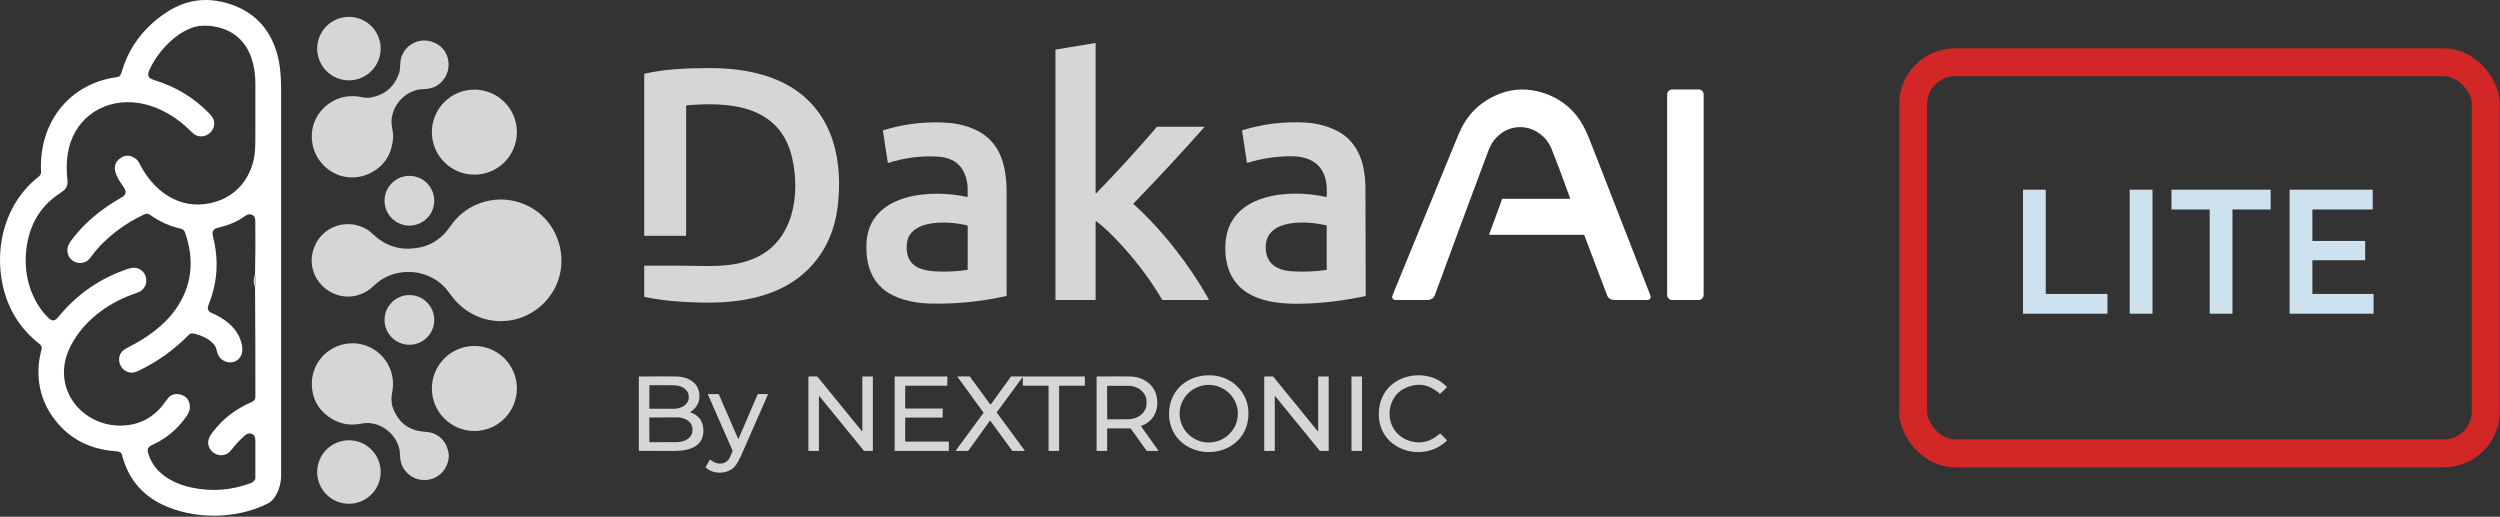 <svg width="179" height="37" viewBox="0 0 179 37" fill="none" xmlns="http://www.w3.org/2000/svg">
    <rect x="0" y="0" width="179" height="37" fill="#333333" stroke="none"/>
    <path
        d="M0.182 20.363C-0.411 17.534 0.441 14.457 2.773 12.647C2.862 12.578 2.948 12.442 2.942 12.33C2.751 8.873 4.879 5.991 8.393 5.517C8.574 5.493 8.647 5.367 8.698 5.192C9.105 3.786 9.843 2.608 10.912 1.658C12.477 0.266 14.16 -0.379 16.264 0.229C17.906 0.704 19.032 1.712 19.642 3.253C20.047 4.276 20.127 5.313 20.127 6.515C20.13 15.709 20.13 24.904 20.127 34.098C20.127 34.725 19.816 35.719 19.2 36.037C16.955 37.191 13.883 37.217 11.607 36.12C10.113 35.4 9.153 34.209 8.728 32.547C8.681 32.366 8.487 32.323 8.302 32.31C6.318 32.17 4.79 31.323 3.718 29.767C2.762 28.379 2.523 26.68 2.969 25.046C3.025 24.842 2.958 24.732 2.794 24.602C1.417 23.513 0.547 22.1 0.182 20.363ZM18.261 20.567C18.298 20.264 18.298 19.964 18.26 19.665C18.289 18.393 18.296 17.116 18.28 15.835C18.277 15.584 18.2 15.399 17.948 15.348C17.715 15.301 17.514 15.497 17.308 15.63C16.84 15.93 16.267 16.157 15.589 16.311C15.235 16.391 15.166 16.621 15.254 16.961C15.678 18.611 15.574 20.221 14.943 21.793C14.89 21.923 14.871 22.028 14.885 22.108C14.908 22.239 14.98 22.331 15.102 22.384C16.08 22.802 16.938 23.43 17.258 24.449C17.376 24.823 17.386 25.137 17.288 25.392C16.972 26.222 15.768 26.08 15.552 25.226C15.502 25.029 15.466 24.908 15.445 24.864C15.19 24.334 14.413 23.988 13.833 23.878C13.71 23.855 13.611 23.882 13.535 23.959C12.482 25.033 11.294 25.887 9.974 26.521C9.765 26.621 9.595 26.674 9.465 26.678C8.693 26.705 8.232 25.757 8.743 25.166C8.821 25.076 8.964 24.978 9.17 24.873C10.456 24.223 11.72 23.354 12.563 22.163C13.722 20.524 13.955 18.697 13.262 16.682C13.207 16.525 13.112 16.41 12.956 16.374C12.155 16.193 11.434 15.873 10.791 15.415C10.671 15.328 10.52 15.267 10.392 15.323C8.974 15.963 7.501 17.04 6.551 18.347C6.422 18.524 6.309 18.642 6.21 18.701C5.53 19.105 4.704 18.532 4.839 17.756C4.867 17.595 4.952 17.419 5.093 17.226C6.048 15.924 7.331 14.917 8.721 14.125C9.065 13.929 9.061 13.701 8.844 13.386C8.421 12.776 7.796 11.867 8.644 11.309C9.007 11.071 9.373 11.095 9.741 11.384C9.917 11.521 10.002 11.75 10.111 11.946C11.213 13.94 13.202 15.178 15.519 14.421C16.986 13.942 17.918 12.755 18.2 11.264C18.254 10.978 18.282 10.516 18.284 9.877C18.287 8.591 18.288 7.305 18.285 6.019C18.28 3.974 17.471 2.271 15.336 1.892C14.907 1.816 14.312 1.813 13.92 1.93C12.531 2.344 11.253 3.751 10.677 5.054C10.577 5.281 10.591 5.456 10.721 5.581C10.778 5.635 10.917 5.696 11.136 5.765C12.597 6.218 13.864 6.987 14.936 8.073C15.106 8.245 15.214 8.385 15.261 8.492C15.586 9.225 14.811 9.995 14.07 9.702C13.956 9.657 13.819 9.554 13.658 9.393C12.551 8.277 11.064 7.434 9.488 7.328C7.142 7.169 5.222 8.669 4.853 10.992C4.757 11.601 4.75 12.255 4.834 12.956C4.857 13.155 4.808 13.339 4.687 13.508C4.623 13.597 4.483 13.712 4.269 13.853C3.046 14.655 2.282 15.794 1.979 17.27C1.64 18.918 1.91 20.652 2.856 22.035C3.076 22.357 3.309 22.624 3.555 22.837C3.676 22.942 3.803 22.967 3.935 22.911C4.005 22.881 4.092 22.804 4.194 22.678C5.503 21.075 7.139 19.939 9.104 19.27C9.302 19.203 9.459 19.169 9.574 19.169C10.419 19.175 10.787 20.21 10.164 20.772C10.073 20.853 9.937 20.924 9.755 20.985C7.943 21.586 6.243 22.756 5.253 24.42C4.991 24.862 4.808 25.286 4.703 25.693C4.04 28.29 6.144 30.544 8.722 30.471C10.018 30.434 11.048 29.877 11.811 28.799C11.981 28.559 12.108 28.411 12.193 28.353C12.375 28.228 12.578 28.186 12.802 28.225C13.299 28.313 13.562 28.601 13.592 29.089C13.61 29.393 13.48 29.626 13.308 29.869C12.675 30.757 11.873 31.419 10.901 31.854C10.662 31.96 10.523 32.11 10.59 32.373C10.957 33.821 12.307 34.602 13.685 34.902C15.127 35.216 16.549 35.113 17.952 34.593C18.09 34.542 18.284 34.378 18.284 34.246C18.286 33.361 18.287 32.477 18.286 31.592C18.286 31.314 18.231 31.098 17.942 31.041C17.749 31.004 17.619 31.101 17.482 31.225C17.151 31.522 16.865 31.828 16.623 32.141C16.49 32.314 16.374 32.428 16.274 32.482C15.798 32.74 15.217 32.541 14.985 32.046C14.791 31.632 14.964 31.283 15.242 30.923C15.963 29.986 16.871 29.284 17.964 28.815C18.134 28.742 18.285 28.63 18.285 28.447C18.286 25.82 18.285 23.194 18.261 20.567Z"
        fill="white" />
    <path
        d="M24.983 5.752C26.238 5.752 27.255 4.735 27.255 3.48C27.255 2.225 26.238 1.208 24.983 1.208C23.728 1.208 22.711 2.225 22.711 3.48C22.711 4.735 23.728 5.752 24.983 5.752Z"
        fill="#D6D6D6" />
    <path
        d="M28.572 5.248C28.618 5.115 28.645 4.939 28.652 4.72C28.659 4.479 28.677 4.304 28.707 4.195C29.007 3.098 30.216 2.566 31.237 3.121C31.654 3.348 31.925 3.684 32.05 4.13C32.35 5.2 31.636 6.292 30.511 6.369C30.18 6.392 30.005 6.405 29.988 6.409C28.93 6.619 28.13 7.51 28.037 8.584C28.001 8.997 28.174 9.415 28.147 9.831C28.067 11.017 27.538 11.864 26.559 12.371C26.203 12.556 25.835 12.664 25.453 12.695C25.038 12.729 24.648 12.679 24.283 12.547C22.055 11.739 21.596 8.768 23.582 7.398C24.278 6.917 25.073 6.774 25.967 6.966C26.144 7.005 26.383 7.011 26.558 6.979C27.56 6.793 28.231 6.216 28.572 5.248Z"
        fill="#D6D6D6" />
    <path
        d="M33.966 12.505C35.647 12.505 37.01 11.142 37.01 9.461C37.01 7.78 35.647 6.417 33.966 6.417C32.285 6.417 30.922 7.78 30.922 9.461C30.922 11.142 32.285 12.505 33.966 12.505Z"
        fill="#D6D6D6" />
    <path
        d="M29.313 16.153C30.296 16.153 31.093 15.356 31.093 14.373C31.093 13.389 30.296 12.592 29.313 12.592C28.33 12.592 27.533 13.389 27.533 14.373C27.533 15.356 28.33 16.153 29.313 16.153Z"
        fill="#D6D6D6" />
    <path
        d="M26.264 20.854C24.124 22.127 21.576 19.985 22.516 17.657C23.125 16.149 24.937 15.597 26.306 16.445C26.401 16.504 26.574 16.647 26.826 16.874C27.675 17.641 28.688 17.934 29.864 17.753C30.614 17.638 31.257 17.307 31.793 16.76C32.002 16.545 32.218 16.233 32.426 15.959C33.469 14.586 35.296 13.995 36.942 14.423C40.329 15.303 41.348 19.644 38.694 21.932C36.778 23.583 33.928 23.268 32.382 21.254C32.17 20.98 31.967 20.685 31.735 20.46C30.503 19.266 28.508 19.144 27.14 20.14C26.88 20.329 26.576 20.668 26.264 20.854Z"
        fill="#D6D6D6" />
    <path
        d="M18.26 19.665C18.298 19.964 18.299 20.264 18.262 20.567C18.13 20.253 18.13 19.953 18.26 19.665Z"
        fill="#D6D6D6" />
    <path
        d="M29.313 24.685C30.296 24.685 31.093 23.888 31.093 22.905C31.093 21.922 30.296 21.126 29.313 21.126C28.33 21.126 27.533 21.922 27.533 22.905C27.533 23.888 28.33 24.685 29.313 24.685Z"
        fill="#D6D6D6" />
    <path
        d="M23.811 30.018C22.941 29.514 22.452 28.786 22.346 27.835C22.226 26.751 22.679 25.714 23.575 25.096C24.985 24.124 26.91 24.566 27.756 26.046C28.12 26.683 28.225 27.385 28.073 28.152C28.037 28.333 28.022 28.488 28.03 28.619C28.043 28.85 28.064 29.008 28.092 29.09C28.476 30.228 29.249 30.836 30.41 30.914C30.649 30.93 30.825 30.958 30.937 30.997C31.605 31.228 32 31.718 32.122 32.467C32.145 32.612 32.136 32.78 32.094 32.971C31.962 33.571 31.563 34.059 30.991 34.266C29.88 34.668 28.712 33.9 28.647 32.724C28.632 32.433 28.618 32.261 28.607 32.208C28.375 31.13 27.435 30.329 26.33 30.284C26.22 30.279 26.03 30.301 25.759 30.35C25.058 30.474 24.408 30.363 23.811 30.018Z"
        fill="#D6D6D6" />
    <path
        d="M33.966 30.859C35.647 30.859 37.01 29.496 37.01 27.815C37.01 26.134 35.647 24.771 33.966 24.771C32.285 24.771 30.922 26.134 30.922 27.815C30.922 29.496 32.285 30.859 33.966 30.859Z"
        fill="#D6D6D6" />
    <path
        d="M24.983 36.07C26.238 36.07 27.256 35.052 27.256 33.797C27.256 32.542 26.238 31.524 24.983 31.524C23.728 31.524 22.71 32.542 22.71 33.797C22.71 35.052 23.728 36.07 24.983 36.07Z"
        fill="#D6D6D6" />
    <path
        d="M78.447 15.862V21.444C78.447 21.467 78.435 21.479 78.412 21.479H75.604C75.581 21.479 75.569 21.467 75.569 21.444V3.583C75.569 3.562 75.58 3.549 75.602 3.545L78.413 3.081C78.436 3.077 78.447 3.086 78.447 3.109V13.847C78.447 13.85 78.448 13.853 78.45 13.856C78.452 13.858 78.454 13.86 78.457 13.861C78.46 13.862 78.463 13.863 78.466 13.862C78.469 13.861 78.471 13.86 78.473 13.857C79.97 12.317 81.418 10.732 82.818 9.103C82.836 9.083 82.858 9.073 82.884 9.073H86.204C86.24 9.073 86.246 9.086 86.223 9.113C84.575 10.97 82.887 12.789 81.16 14.57C81.145 14.585 81.145 14.6 81.161 14.614C83.251 16.488 85.179 18.997 86.547 21.431C86.565 21.463 86.555 21.479 86.519 21.479H83.254C83.244 21.479 83.233 21.476 83.224 21.471C83.215 21.465 83.207 21.458 83.202 21.448C82.324 19.95 81.233 18.518 79.93 17.154C79.415 16.614 78.935 16.176 78.491 15.84C78.462 15.818 78.447 15.825 78.447 15.862Z"
        fill="#D6D6D6" />
    <path
        d="M49.126 7.583V16.846C49.126 16.869 49.114 16.881 49.09 16.881H46.16C46.137 16.881 46.125 16.869 46.125 16.846V5.318C46.125 5.295 46.136 5.281 46.159 5.276C47.628 4.934 49.198 4.884 50.701 4.873C52.758 4.858 55.054 5.2 56.815 6.346C59.709 8.229 60.377 11.603 59.971 14.851C59.578 17.997 57.6 20.291 54.567 21.17C52.664 21.722 50.846 21.728 48.775 21.601C47.785 21.54 46.914 21.426 46.161 21.259C46.137 21.254 46.125 21.239 46.125 21.215V19.058C46.125 19.035 46.137 19.023 46.16 19.023C47.029 19.021 47.898 19.02 48.766 19.022C50.572 19.025 52.384 19.225 54.082 18.467C56.848 17.233 57.324 13.862 56.703 11.251C55.823 7.546 52.273 7.272 49.162 7.543C49.138 7.545 49.126 7.558 49.126 7.583Z"
        fill="#D6D6D6" />
    <path
        d="M112.423 14.197C111.823 12.542 111.383 11.372 111.104 10.688C110.37 8.89 108.095 8.5 106.907 10.131C106.778 10.309 106.642 10.588 106.499 10.971C105.238 14.341 103.988 17.715 102.75 21.093C102.65 21.364 102.459 21.477 102.161 21.478C101.404 21.479 100.651 21.479 99.904 21.479C99.867 21.479 99.83 21.47 99.797 21.452C99.765 21.435 99.737 21.41 99.716 21.379C99.695 21.348 99.683 21.313 99.679 21.276C99.675 21.239 99.68 21.202 99.695 21.168C101.16 17.589 102.632 14 104.11 10.402C104.398 9.701 104.583 9.272 104.667 9.114C105.285 7.939 106.239 7.12 107.528 6.657C109.324 6.011 111.471 6.675 112.705 8.067C113.357 8.802 113.64 9.55 114.073 10.657C115.445 14.174 116.813 17.68 118.175 21.174C118.188 21.208 118.193 21.245 118.189 21.281C118.185 21.317 118.172 21.352 118.151 21.382C118.131 21.412 118.103 21.436 118.071 21.453C118.039 21.47 118.003 21.479 117.967 21.479C117.21 21.478 116.439 21.478 115.654 21.479C115.351 21.479 115.166 21.401 115.059 21.122C114.516 19.694 113.975 18.267 113.436 16.838C113.43 16.82 113.417 16.811 113.397 16.811H106.657C106.627 16.811 106.618 16.797 106.628 16.77L107.55 14.261C107.558 14.242 107.572 14.232 107.593 14.232H112.399C112.424 14.232 112.432 14.22 112.423 14.197Z"
        fill="white" />
    <path
        d="M121.622 6.406H119.727C119.529 6.406 119.368 6.567 119.368 6.765V21.12C119.368 21.319 119.529 21.48 119.727 21.48H121.622C121.821 21.48 121.981 21.319 121.981 21.12V6.765C121.981 6.567 121.821 6.406 121.622 6.406Z"
        fill="white" />
    <path
        d="M69.282 14.072C69.298 13.654 69.287 13.334 69.251 13.111C69.061 11.928 68.37 11.297 67.18 11.217C65.999 11.138 64.808 11.286 63.607 11.662C63.583 11.67 63.569 11.661 63.565 11.636L63.219 9.371C63.216 9.347 63.226 9.332 63.249 9.325C64.84 8.837 66.443 8.665 68.058 8.81C68.45 8.845 68.871 8.936 69.319 9.083C71.554 9.816 72.07 11.671 72.075 13.811C72.081 16.257 72.081 18.704 72.075 21.151C72.075 21.175 72.063 21.189 72.04 21.195C70.216 21.604 68.373 21.784 66.512 21.733C65.877 21.715 65.262 21.617 64.665 21.437C62.74 20.857 61.955 19.435 62.038 17.442C62.188 13.817 66.683 13.521 69.242 14.102C69.268 14.107 69.281 14.098 69.282 14.072ZM64.922 17.53C64.808 19.218 66.151 19.436 67.443 19.449C68.048 19.455 68.651 19.413 69.253 19.325C69.276 19.321 69.287 19.308 69.287 19.285V16.181C69.287 16.159 69.277 16.145 69.256 16.14C68.065 15.838 65.053 15.595 64.922 17.53Z"
        fill="#D6D6D6" />
    <path
        d="M94.985 14.076C95.141 12.238 94.305 11.185 92.432 11.188C91.37 11.19 90.333 11.347 89.32 11.659C89.296 11.666 89.282 11.657 89.278 11.633L88.933 9.372C88.929 9.347 88.939 9.331 88.963 9.324C90.413 8.88 91.894 8.696 93.408 8.771C94.271 8.814 95.061 9.021 95.777 9.393C96.876 9.963 97.478 11.051 97.665 12.248C97.731 12.67 97.764 13.021 97.766 13.302C97.779 15.92 97.786 18.539 97.786 21.157C97.786 21.181 97.774 21.195 97.751 21.201C96.354 21.502 94.944 21.681 93.521 21.737C91.49 21.816 88.873 21.608 88.011 19.392C87.794 18.835 87.704 18.197 87.74 17.478C87.924 13.831 92.324 13.502 94.948 14.103C94.97 14.108 94.982 14.099 94.985 14.076ZM90.627 17.667C90.611 18.893 91.456 19.366 92.538 19.429C93.347 19.477 94.153 19.443 94.958 19.327C94.982 19.323 94.994 19.309 94.994 19.284V16.181C94.994 16.159 94.983 16.145 94.962 16.14C93.7 15.822 90.652 15.594 90.627 17.667Z"
        fill="#D6D6D6" />
    <path
        d="M89.335 30.183C88.994 32.029 86.935 32.821 85.315 32.114C84.309 31.674 83.706 30.744 83.703 29.649C83.7 28.286 84.558 27.208 85.923 26.933C87.957 26.523 89.722 28.081 89.335 30.183ZM88.63 29.62C88.63 29.073 88.41 28.549 88.019 28.163C87.628 27.776 87.098 27.559 86.545 27.559C85.992 27.559 85.462 27.776 85.071 28.163C84.68 28.549 84.461 29.073 84.461 29.62C84.461 30.167 84.68 30.691 85.071 31.077C85.462 31.464 85.992 31.681 86.545 31.681C87.098 31.681 87.628 31.464 88.019 31.077C88.41 30.691 88.63 30.167 88.63 29.62Z"
        fill="#D6D6D6" />
    <path
        d="M99.827 28.468C99.352 29.217 99.378 30.224 99.934 30.902C100.236 31.269 100.627 31.508 101.107 31.619C101.819 31.783 102.477 31.596 103.082 31.055C103.102 31.038 103.121 31.038 103.14 31.057L103.588 31.5C103.607 31.52 103.607 31.54 103.587 31.559C101.906 33.175 98.776 32.27 98.722 29.723C98.698 28.588 99.251 27.611 100.277 27.145C101.34 26.664 102.763 26.797 103.581 27.691C103.599 27.712 103.599 27.732 103.579 27.751L103.131 28.176C103.112 28.195 103.092 28.195 103.071 28.177C102.269 27.465 101.4 27.36 100.466 27.863C100.209 28.001 99.996 28.203 99.827 28.468Z"
        fill="#D6D6D6" />
    <path
        d="M49.442 29.531C49.979 29.718 50.28 30.071 50.346 30.591C50.515 31.923 49.418 32.278 48.348 32.285C47.49 32.291 46.631 32.29 45.773 32.284C45.75 32.284 45.739 32.273 45.739 32.251V26.989C45.739 26.968 45.75 26.957 45.772 26.956C47.047 26.948 47.925 26.947 48.406 26.955C49.185 26.967 49.982 27.324 50.074 28.201C50.13 28.741 49.918 29.171 49.437 29.491C49.413 29.508 49.414 29.521 49.442 29.531ZM46.496 27.597L46.49 29.244C46.49 29.249 46.492 29.253 46.496 29.257C46.499 29.261 46.504 29.263 46.509 29.263L48.243 29.269C48.383 29.269 48.522 29.25 48.652 29.21C48.782 29.172 48.9 29.114 48.999 29.041C49.099 28.969 49.178 28.883 49.232 28.787C49.286 28.692 49.314 28.59 49.314 28.487V28.373C49.315 28.165 49.203 27.965 49.003 27.817C48.803 27.669 48.532 27.585 48.248 27.584L46.515 27.578C46.51 27.578 46.505 27.58 46.501 27.584C46.498 27.587 46.496 27.592 46.496 27.597ZM46.49 29.912L46.496 31.641C46.496 31.647 46.498 31.652 46.502 31.656C46.505 31.66 46.511 31.662 46.516 31.662L48.494 31.655C48.637 31.654 48.778 31.633 48.91 31.591C49.042 31.55 49.161 31.49 49.262 31.414C49.363 31.339 49.443 31.249 49.497 31.15C49.551 31.052 49.579 30.946 49.578 30.84V30.691C49.577 30.476 49.462 30.27 49.258 30.119C49.053 29.968 48.777 29.883 48.488 29.884L46.51 29.892C46.505 29.892 46.5 29.894 46.496 29.897C46.492 29.901 46.49 29.906 46.49 29.912Z"
        fill="#D6D6D6" />
    <path
        d="M61.742 30.85V26.974C61.742 26.969 61.745 26.963 61.749 26.959C61.753 26.955 61.758 26.953 61.764 26.953H62.475C62.481 26.953 62.486 26.955 62.49 26.959C62.494 26.963 62.497 26.969 62.497 26.974V32.265C62.497 32.271 62.494 32.277 62.49 32.281C62.486 32.285 62.481 32.287 62.475 32.287H61.876C61.872 32.287 61.869 32.286 61.866 32.285C61.863 32.284 61.861 32.282 61.859 32.279L58.675 28.375C58.672 28.371 58.668 28.369 58.664 28.367C58.66 28.366 58.655 28.366 58.651 28.368C58.646 28.37 58.643 28.372 58.64 28.376C58.638 28.38 58.636 28.384 58.636 28.389V32.265C58.636 32.271 58.634 32.277 58.63 32.281C58.626 32.285 58.62 32.287 58.615 32.287H57.904C57.898 32.287 57.892 32.285 57.888 32.281C57.884 32.277 57.882 32.271 57.882 32.265V26.974C57.882 26.969 57.884 26.963 57.888 26.959C57.892 26.955 57.898 26.953 57.904 26.953H58.503C58.506 26.953 58.509 26.953 58.512 26.955C58.515 26.956 58.518 26.958 58.52 26.96L61.704 30.864C61.706 30.868 61.71 30.87 61.715 30.872C61.719 30.873 61.724 30.872 61.728 30.871C61.732 30.869 61.736 30.867 61.738 30.863C61.741 30.859 61.742 30.855 61.742 30.85Z"
        fill="#D6D6D6" />
    <path
        d="M64.813 27.641V29.231C64.813 29.236 64.815 29.241 64.819 29.245C64.823 29.249 64.828 29.252 64.834 29.252H67.477C67.482 29.252 67.487 29.254 67.491 29.258C67.495 29.262 67.498 29.267 67.498 29.273V29.88C67.498 29.885 67.495 29.891 67.491 29.895C67.487 29.899 67.482 29.901 67.477 29.901H64.834C64.828 29.901 64.823 29.903 64.819 29.907C64.815 29.911 64.813 29.916 64.813 29.922V31.599C64.813 31.605 64.815 31.61 64.819 31.614C64.823 31.618 64.828 31.62 64.834 31.62H67.915C67.921 31.62 67.926 31.623 67.93 31.627C67.934 31.631 67.936 31.636 67.936 31.642V32.266C67.936 32.272 67.934 32.277 67.93 32.281C67.926 32.285 67.921 32.287 67.915 32.287H64.079C64.074 32.287 64.069 32.285 64.064 32.281C64.061 32.277 64.058 32.272 64.058 32.266V26.974C64.058 26.968 64.061 26.963 64.064 26.959C64.069 26.955 64.074 26.953 64.079 26.953H67.81C67.816 26.953 67.821 26.955 67.825 26.959C67.829 26.963 67.831 26.968 67.831 26.974V27.599C67.831 27.604 67.829 27.61 67.825 27.614C67.821 27.617 67.816 27.62 67.81 27.62H64.834C64.828 27.62 64.823 27.622 64.819 27.626C64.815 27.63 64.813 27.635 64.813 27.641Z"
        fill="#D6D6D6" />
    <path
        d="M70.872 30.129L69.327 32.278C69.325 32.281 69.323 32.283 69.319 32.285C69.316 32.286 69.313 32.287 69.309 32.287H68.458C68.454 32.287 68.45 32.286 68.447 32.284C68.443 32.282 68.44 32.278 68.438 32.275C68.436 32.271 68.436 32.267 68.436 32.263C68.436 32.258 68.438 32.255 68.44 32.251L70.416 29.564C70.419 29.56 70.42 29.556 70.42 29.551C70.42 29.546 70.419 29.541 70.416 29.538L68.562 26.989C68.56 26.986 68.558 26.982 68.558 26.978C68.558 26.973 68.558 26.969 68.56 26.965C68.562 26.962 68.565 26.959 68.569 26.956C68.572 26.954 68.576 26.953 68.581 26.953L69.424 26.952C69.427 26.952 69.431 26.953 69.434 26.954C69.437 26.956 69.44 26.958 69.442 26.961L70.903 28.959C70.905 28.962 70.908 28.965 70.911 28.966C70.914 28.968 70.918 28.969 70.921 28.969C70.925 28.969 70.928 28.968 70.932 28.966C70.935 28.965 70.938 28.962 70.94 28.959L72.384 26.962C72.386 26.959 72.389 26.956 72.392 26.955C72.395 26.953 72.399 26.953 72.402 26.953H77.652C77.658 26.953 77.664 26.955 77.668 26.959C77.672 26.963 77.675 26.969 77.675 26.975V27.597C77.675 27.603 77.672 27.609 77.668 27.613C77.664 27.617 77.658 27.619 77.652 27.619H75.855C75.849 27.619 75.843 27.622 75.839 27.626C75.835 27.63 75.832 27.636 75.832 27.642V32.264C75.832 32.27 75.83 32.276 75.826 32.28C75.822 32.285 75.816 32.287 75.81 32.287H75.1C75.094 32.287 75.089 32.285 75.085 32.28C75.08 32.276 75.078 32.27 75.078 32.264V27.642C75.078 27.636 75.076 27.63 75.071 27.626C75.067 27.622 75.061 27.619 75.055 27.619H73.259C73.253 27.619 73.247 27.617 73.243 27.613C73.239 27.609 73.236 27.603 73.236 27.597L73.235 27.043C73.235 27.038 73.233 27.034 73.23 27.03C73.227 27.026 73.224 27.023 73.219 27.022C73.215 27.021 73.21 27.021 73.205 27.022C73.201 27.024 73.197 27.027 73.194 27.03L71.373 29.516C71.37 29.52 71.368 29.524 71.368 29.529C71.368 29.534 71.37 29.539 71.373 29.543L73.363 32.251C73.366 32.255 73.367 32.258 73.368 32.263C73.368 32.267 73.367 32.271 73.365 32.275C73.363 32.278 73.36 32.282 73.357 32.284C73.353 32.286 73.349 32.287 73.345 32.287H72.494C72.491 32.287 72.487 32.286 72.484 32.285C72.481 32.283 72.478 32.281 72.476 32.278L70.909 30.129C70.907 30.126 70.904 30.123 70.901 30.122C70.897 30.12 70.894 30.119 70.891 30.119C70.887 30.119 70.883 30.12 70.88 30.122C70.877 30.123 70.874 30.126 70.872 30.129Z"
        fill="#D6D6D6" />
    <path
        d="M81.719 30.543L82.927 32.245C82.947 32.273 82.939 32.288 82.905 32.288H82.151C82.122 32.288 82.1 32.276 82.083 32.252L80.968 30.697C80.956 30.681 80.94 30.673 80.921 30.673H79.307C79.283 30.673 79.272 30.685 79.272 30.708V32.252C79.272 32.276 79.26 32.288 79.237 32.288H78.552C78.529 32.288 78.517 32.276 78.517 32.252V26.99C78.517 26.968 78.528 26.957 78.549 26.957C79.743 26.948 80.527 26.947 80.903 26.955C81.881 26.976 82.713 27.542 82.848 28.567C82.957 29.402 82.564 30.189 81.737 30.486C81.706 30.498 81.701 30.516 81.719 30.543ZM79.267 27.646L79.276 30.004C79.276 30.009 79.278 30.014 79.282 30.018C79.285 30.022 79.29 30.024 79.296 30.024L80.778 30.019C80.951 30.018 81.123 29.989 81.283 29.932C81.442 29.875 81.588 29.791 81.71 29.686C81.832 29.582 81.929 29.457 81.995 29.321C82.06 29.184 82.094 29.038 82.093 28.89V28.74C82.092 28.442 81.952 28.157 81.704 27.947C81.456 27.737 81.12 27.62 80.77 27.621L79.287 27.626C79.282 27.626 79.277 27.628 79.273 27.632C79.27 27.636 79.267 27.641 79.267 27.646Z"
        fill="#D6D6D6" />
    <path
        d="M94.38 30.85V26.974C94.38 26.969 94.382 26.963 94.386 26.959C94.39 26.955 94.396 26.953 94.401 26.953H95.112C95.118 26.953 95.124 26.955 95.128 26.959C95.132 26.963 95.134 26.969 95.134 26.974V32.265C95.134 32.271 95.132 32.277 95.128 32.281C95.124 32.285 95.118 32.287 95.112 32.287H94.513C94.51 32.287 94.507 32.286 94.504 32.285C94.501 32.284 94.498 32.282 94.496 32.279L91.312 28.375C91.31 28.372 91.306 28.369 91.301 28.368C91.297 28.367 91.292 28.367 91.288 28.369C91.284 28.37 91.28 28.373 91.278 28.377C91.275 28.381 91.274 28.385 91.274 28.39V32.265C91.274 32.271 91.272 32.277 91.267 32.281C91.263 32.285 91.258 32.287 91.252 32.287H90.541C90.535 32.287 90.53 32.285 90.526 32.281C90.522 32.277 90.519 32.271 90.519 32.265V26.974C90.519 26.969 90.522 26.963 90.526 26.959C90.53 26.955 90.535 26.953 90.541 26.953H91.141C91.144 26.953 91.147 26.953 91.15 26.955C91.153 26.956 91.155 26.958 91.157 26.96L94.341 30.864C94.344 30.868 94.348 30.87 94.352 30.872C94.356 30.873 94.361 30.872 94.365 30.871C94.37 30.869 94.373 30.867 94.376 30.863C94.378 30.859 94.38 30.855 94.38 30.85Z"
        fill="#D6D6D6" />
    <path
        d="M97.495 26.953H96.791C96.777 26.953 96.765 26.965 96.765 26.979V32.262C96.765 32.276 96.777 32.288 96.791 32.288H97.495C97.509 32.288 97.521 32.276 97.521 32.262V26.979C97.521 26.965 97.509 26.953 97.495 26.953Z"
        fill="#D6D6D6" />
    <path
        d="M52.878 31.422L54.243 28.244C54.252 28.225 54.266 28.216 54.286 28.216H54.948C54.979 28.216 54.989 28.23 54.977 28.259C54.374 29.638 53.77 31.015 53.165 32.392C52.928 32.931 52.734 33.278 52.584 33.433C52.106 33.928 51.13 34.011 50.545 33.483C50.528 33.467 50.525 33.45 50.536 33.429L50.817 32.928C50.831 32.903 50.849 32.9 50.871 32.918C51.234 33.229 51.734 33.324 52.109 32.973C52.199 32.887 52.311 32.665 52.444 32.306C52.452 32.284 52.451 32.26 52.442 32.239L50.694 28.263C50.68 28.232 50.69 28.216 50.724 28.216H51.423C51.448 28.216 51.465 28.227 51.475 28.25L52.851 31.422C52.852 31.425 52.854 31.427 52.857 31.428C52.859 31.43 52.862 31.431 52.864 31.431C52.867 31.431 52.87 31.43 52.872 31.428C52.875 31.427 52.877 31.425 52.878 31.422Z"
        fill="#D6D6D6" />
    <rect x="136.981" y="4.462" width="41" height="28" rx="3" stroke="#D22627" stroke-width="2" />
    <path
        d="M144.845 22.462V13.582H146.477V21.046H150.893V22.462H144.845ZM152.486 22.462V13.582H154.118V22.462H152.486ZM158.213 22.462V14.998H155.477V13.582H162.581V14.998H159.845V22.462H158.213ZM163.935 22.462V13.582H169.887V14.998H165.567V17.253H169.347V18.634H165.567V21.046H169.947V22.462H163.935Z"
        fill="#CDE1EE" />
</svg>